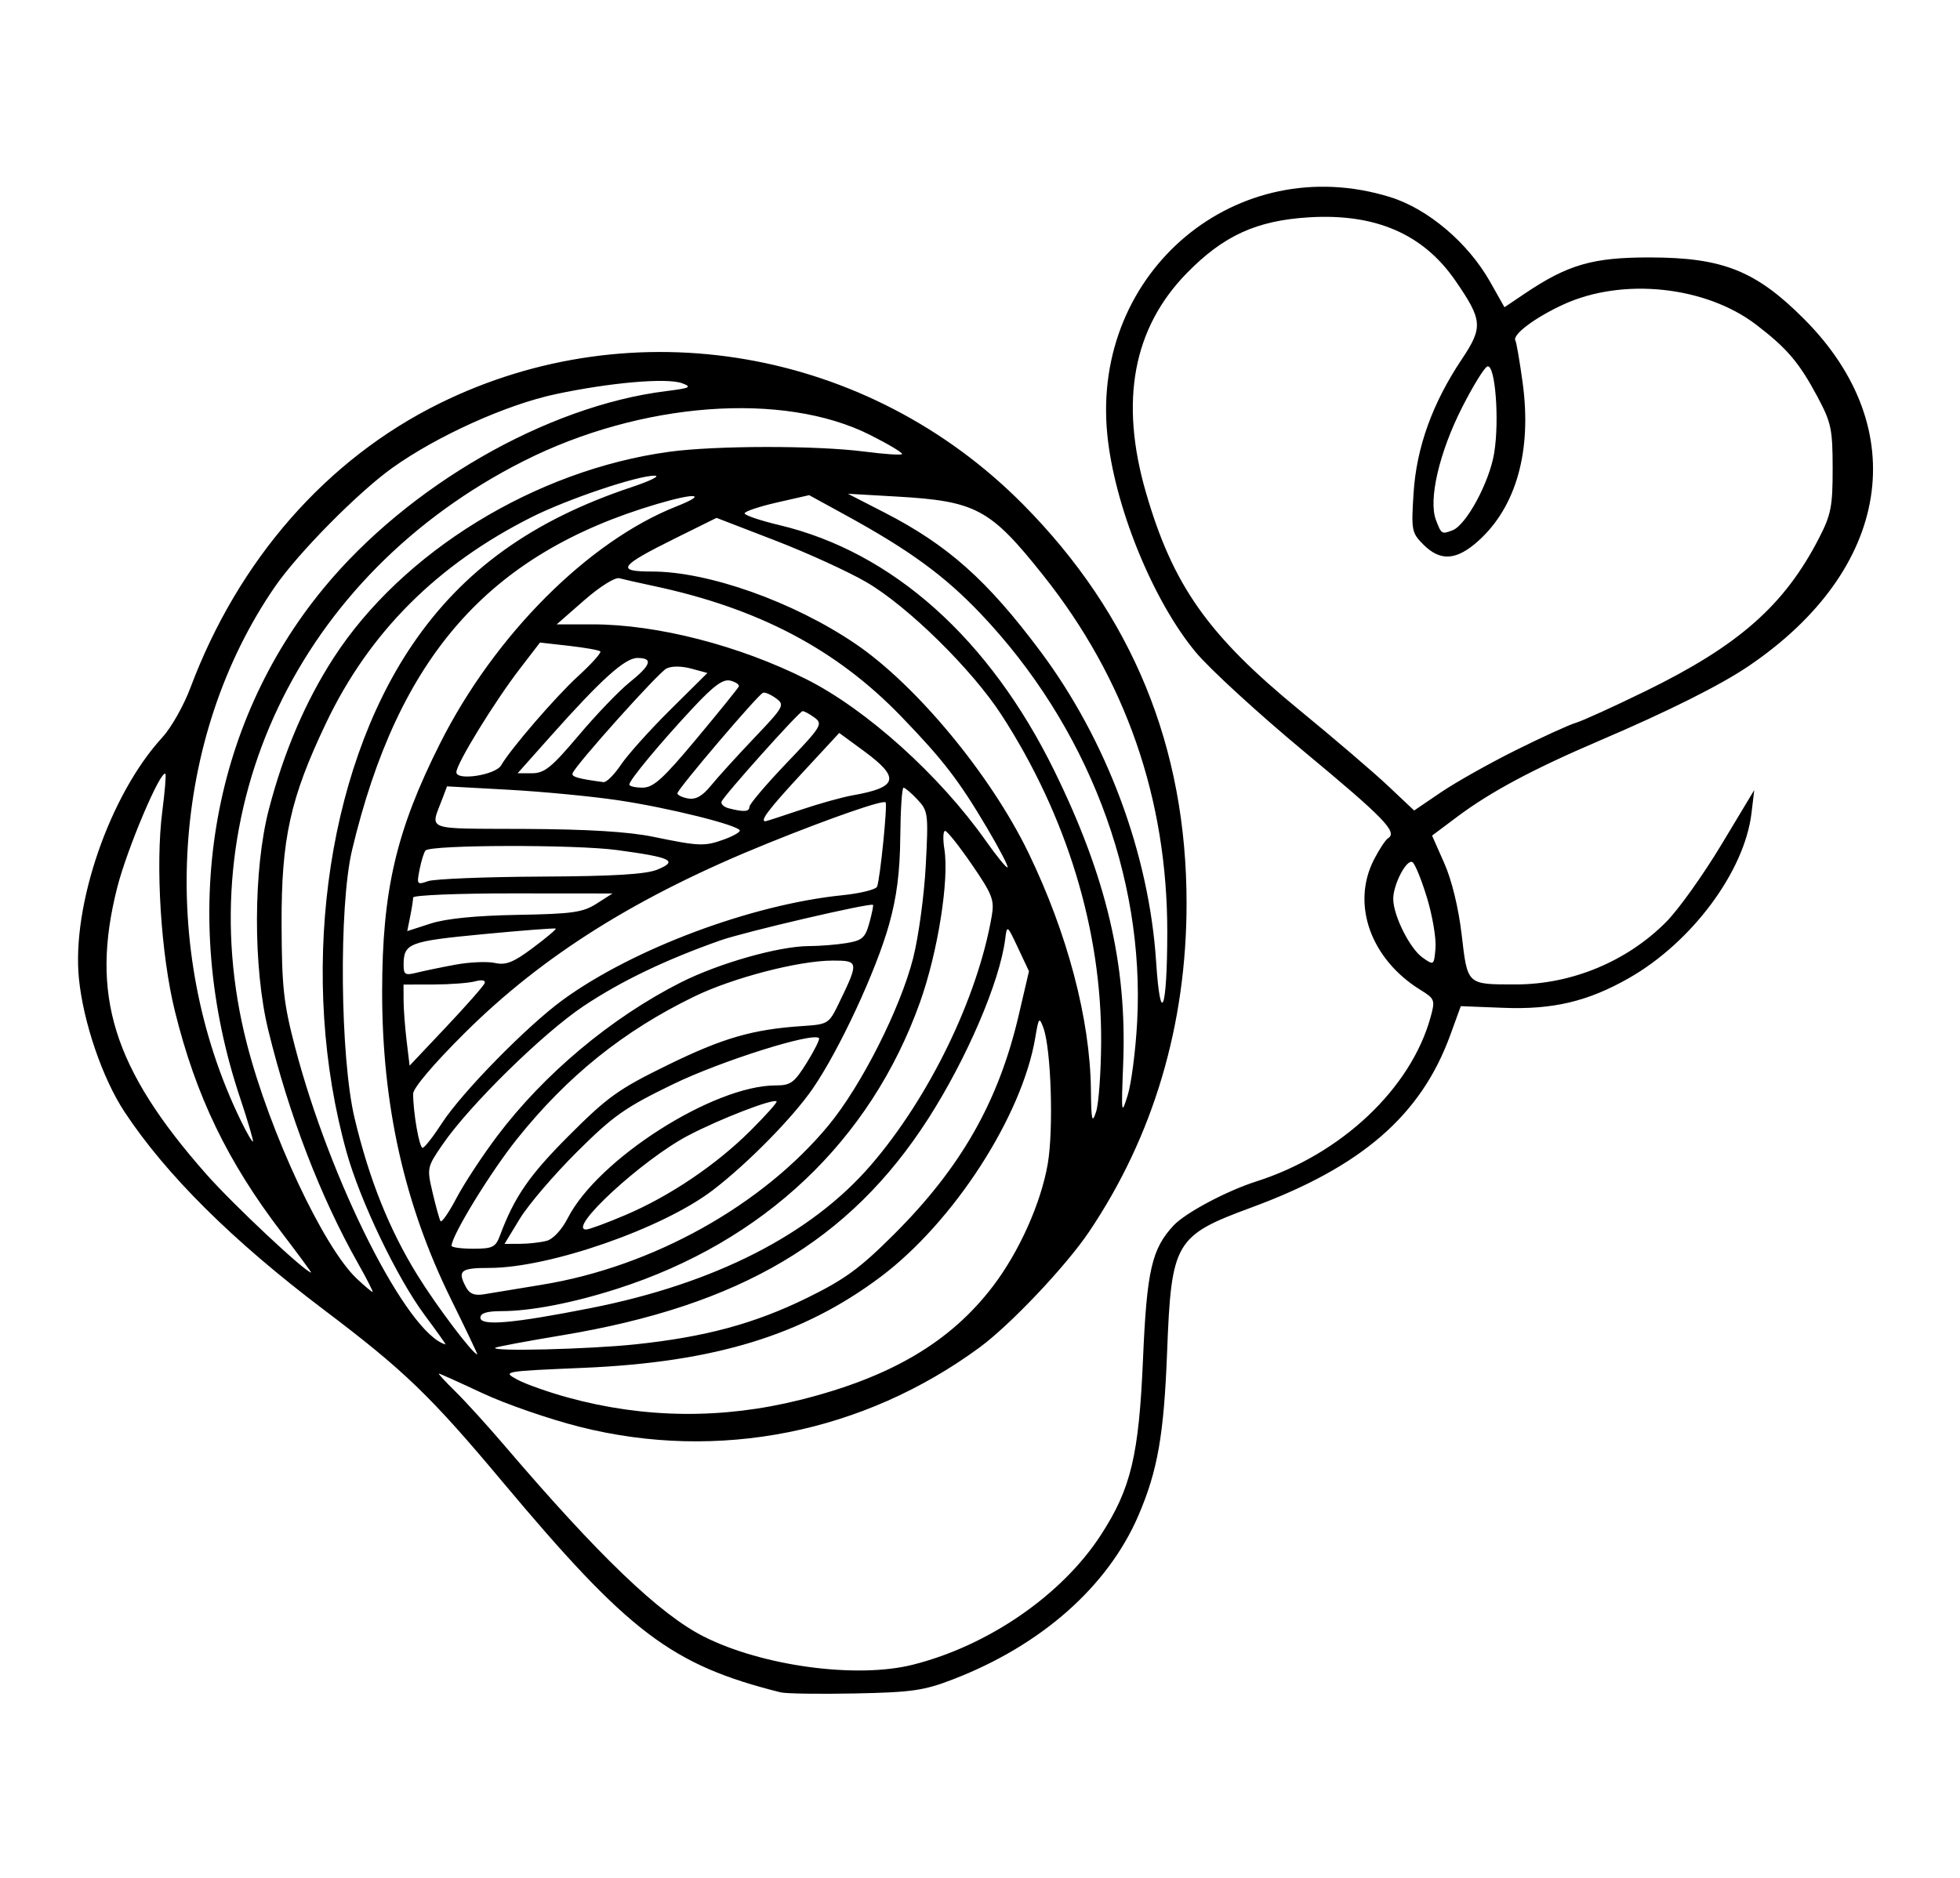 <?xml version="1.0" encoding="UTF-8" standalone="no"?>
<!-- Created with Inkscape (http://www.inkscape.org/) -->

<svg
   version="1.1"
   id="svg1"
   width="408"
   height="391"
   viewBox="0 0 408 391"
   sodipodi:docname="logo-menu.png"
   xmlns:inkscape="http://www.inkscape.org/namespaces/inkscape"
   xmlns:sodipodi="http://sodipodi.sourceforge.net/DTD/sodipodi-0.dtd"
   xmlns="http://www.w3.org/2000/svg"
   xmlns:svg="http://www.w3.org/2000/svg">
  <defs
     id="defs1" />
  <sodipodi:namedview
     id="namedview1"
     pagecolor="#505050"
     bordercolor="#eeeeee"
     borderopacity="1"
     inkscape:showpageshadow="0"
     inkscape:pageopacity="0"
     inkscape:pagecheckerboard="0"
     inkscape:deskcolor="#505050">
    <inkscape:page
       x="0"
       y="0"
       width="408"
       height="391"
       id="page2"
       margin="0"
       bleed="0" />
  </sodipodi:namedview>
  <g
     inkscape:groupmode="layer"
     inkscape:label="Image"
     id="g1">
    <path
       style="fill:#000000"
       d="M 162.5,352.375 C 139.755,346.671 130.941,339.991 104.523,308.439 89.606,290.623 84.088,285.307 67.5,272.776 48.434,258.373 34.572,244.613 25.916,231.5 c -4.567,-6.919 -8.568,-18.604 -9.483,-27.696 -1.542,-15.322 6.437,-38.412 17.377,-50.289 1.82,-1.976 4.441,-6.613 5.825,-10.304 C 49.621,116.571 67.992,95.597 91.5,83.994 131.922,64.044 180.74,72.496 212.962,105.023 235.699,127.974 247,155.544 247,188.06 c 0,25.294 -6.894,48.52 -20.314,68.44 -4.803,7.129 -16.359,19.34 -22.754,24.043 -24.215,17.809 -54.444,23.82 -83.231,16.55 -6.331,-1.599 -15.442,-4.749 -20.245,-7 C 95.653,287.842 91.56,286 91.36,286 c -0.2,0 1.354,1.688 3.452,3.75 2.099,2.062 6.698,7.125 10.221,11.25 19.629,22.987 32.279,35.114 41.467,39.755 12.19,6.156 31.809,8.803 43.5,5.867 15.743,-3.953 31.067,-14.526 39.17,-27.025 6.252,-9.643 7.904,-16.544 8.761,-36.597 0.789,-18.451 1.819,-22.956 6.366,-27.837 2.441,-2.62 11.031,-7.196 17.202,-9.164 17.677,-5.637 32.197,-19.327 36.299,-34.222 0.979,-3.556 0.883,-3.811 -2.137,-5.68 -10.329,-6.393 -14.406,-17.798 -9.676,-27.069 1.092,-2.141 2.422,-4.162 2.956,-4.492 2.047,-1.265 -0.771,-4.176 -17.495,-18.066 -9.496,-7.887 -19.631,-17.182 -22.522,-20.655 -8.998,-10.81 -17.021,-30.614 -18.444,-45.526 -3.226,-33.802 27.004,-59.105 58.858,-49.266 7.89,2.437 16.26,9.525 20.848,17.655 l 2.989,5.296 4.162,-2.804 c 9.041,-6.092 14.214,-7.588 26.162,-7.567 15.149,0.026 22.029,2.78 32.05,12.828 22.771,22.834 18.081,52.175 -11.55,72.256 -5.872,3.98 -16.727,9.411 -31,15.513 -13.877,5.932 -22.748,10.678 -29.698,15.889 l -5.198,3.897 2.547,5.757 c 1.563,3.533 2.963,9.303 3.622,14.936 1.225,10.459 1.044,10.292 11.226,10.295 11.7,0.003 23.263,-4.818 31.433,-13.108 2.512,-2.548 7.643,-9.748 11.403,-16 l 6.837,-11.367 -0.579,4.832 c -1.455,12.142 -12.461,26.923 -25.595,34.374 -8.521,4.834 -15.762,6.541 -26.045,6.14 l -8.871,-0.346 -2.182,6 c -6.085,16.736 -18.448,27.461 -41.403,35.92 -15.915,5.865 -16.669,7.156 -17.548,30.08 -0.661,17.246 -1.966,24.701 -5.952,34 -6.331,14.771 -20.161,27.028 -38.5,34.123 -6.171,2.388 -8.598,2.74 -20.5,2.981 -7.425,0.15 -14.4,0.047 -15.5,-0.229 z m 4.074,-60.9 c 18.906,-4.73 31.33,-12.075 40.198,-23.767 5.41,-7.133 9.904,-17.182 11.321,-25.32 1.252,-7.191 0.716,-24.032 -0.904,-28.398 -0.855,-2.304 -0.98,-2.155 -1.674,2.01 -2.726,16.36 -16.993,38.445 -32.215,49.869 -16.182,12.144 -34.539,17.768 -61.8,18.933 -16.794,0.718 -16.962,0.747 -13.843,2.44 1.736,0.942 6.487,2.627 10.558,3.744 15.939,4.373 32.178,4.537 48.359,0.489 z M 93.905,270.559 C 84.192,250.872 79.537,230.1 79.548,206.5 c 0.01,-21.096 2.924,-33.573 12.093,-51.781 11.318,-22.476 30.8,-42.005 49.15,-49.27 6.601,-2.613 4.173,-2.929 -3.988,-0.519 C 101.762,115.278 82.884,136.698 73.286,177 c -2.786,11.698 -2.487,43.2 0.53,55.841 3.046,12.763 7.213,23.171 13.08,32.668 C 90.889,271.973 98.463,282 99.352,282 c 0.108,0 -2.343,-5.148 -5.448,-11.441 z m 38.306,9.359 c 14.593,-1.534 24.851,-4.307 35.789,-9.675 7.862,-3.858 10.977,-6.134 18.064,-13.202 13.991,-13.953 21.793,-27.66 25.998,-45.677 l 2.132,-9.136 -2.285,-4.864 c -2.253,-4.795 -2.29,-4.821 -2.661,-1.864 -1.109,8.85 -7.984,24.904 -16.037,37.447 -16.312,25.409 -39.155,38.92 -76.211,45.078 -7.425,1.234 -13.688,2.408 -13.917,2.609 -0.913,0.802 19.457,0.301 29.127,-0.716 z M 88.352,273.75 C 82.672,266.107 75.003,250.107 72.174,240 62.071,203.909 67.601,161.094 85.832,134.247 96.396,118.691 110.842,108.308 131.5,101.423 c 3.85,-1.283 6.011,-2.353 4.802,-2.378 -3.487,-0.071 -18.16,4.869 -25.651,8.636 -19.694,9.904 -33.802,24.033 -42.755,42.819 -7.494,15.726 -9.342,24.088 -9.28,42 0.045,13.034 0.412,16.376 2.797,25.5 7.332,28.049 23.376,59.76 31.334,61.932 0.136,0.037 -1.842,-2.745 -4.396,-6.182 z m 34.527,-1.371 c 25.874,-5.105 45.93,-15.327 58.383,-29.755 12.154,-14.082 22.241,-34.863 25.183,-51.883 0.581,-3.359 0.139,-4.503 -4.147,-10.745 -2.638,-3.842 -5.14,-6.988 -5.559,-6.991 -0.419,-0.003 -0.488,1.709 -0.153,3.803 1.027,6.424 -1.383,21.545 -5.087,31.908 C 181.2,237.529 158.984,258.552 128.5,268.332 119.23,271.306 110.453,273 104.316,273 101.354,273 100,273.425 100,274.353 c 0,1.797 6.695,1.219 22.879,-1.974 z m -10.048,-4.882 c 23,-3.759 45.882,-16.503 59.691,-33.245 6.791,-8.232 14.887,-24.255 17.56,-34.752 1.121,-4.4 2.303,-13.074 2.628,-19.276 0.567,-10.828 0.498,-11.374 -1.734,-13.75 -1.278,-1.361 -2.583,-2.471 -2.9,-2.467 -0.317,0.004 -0.619,4.616 -0.671,10.25 -0.068,7.321 -0.734,12.526 -2.335,18.243 -2.702,9.651 -10.34,26.087 -15.862,34.13 -4.159,6.059 -13.605,15.665 -20.836,21.191 C 137.935,255.796 114.356,264 101.872,264 c -6.037,0 -6.712,0.562 -4.852,4.037 0.737,1.377 1.777,1.778 3.75,1.445 1.502,-0.253 6.929,-1.146 12.061,-1.985 z M 74.494,262.99 C 66.713,249.223 60.167,232.203 55.846,214.5 c -3.194,-13.083 -3.138,-33.475 0.126,-46 3.105,-11.914 7.611,-22.459 13.465,-31.509 14.301,-22.108 42.002,-39.122 69.885,-42.924 9.634,-1.314 30.632,-1.335 40.6,-0.042 4.082,0.53 7.616,0.77 7.852,0.533 0.237,-0.237 -2.756,-2.034 -6.649,-3.995 C 163.021,81.446 133.397,83.677 109,95.997 62.109,119.675 38.856,168.659 51.397,217.345 c 4.761,18.483 15.946,42.382 22.888,48.905 1.61,1.512 3.079,2.75 3.266,2.75 0.187,0 -1.189,-2.705 -3.057,-6.01 z M 58.631,256.635 C 47.331,241.825 40.764,228.198 36.396,210.5 33.502,198.775 32.332,180.232 33.778,169 c 0.531,-4.125 0.827,-7.659 0.658,-7.852 -0.929,-1.064 -7.987,15.572 -10.039,23.661 -5.658,22.305 -0.883,37.666 18.553,59.68 5.547,6.283 20.48,20.306 21.807,20.478 0.141,0.018 -2.615,-3.731 -6.126,-8.332 z M 104.077,257.25 c 3.015,-8.074 6.103,-12.547 14.365,-20.814 8.081,-8.085 10.301,-9.671 20.559,-14.691 11.502,-5.629 17.677,-7.416 28,-8.104 5.389,-0.359 5.543,-0.455 7.627,-4.754 4.189,-8.641 4.153,-8.888 -1.309,-8.88 -7.04,0.01 -20.733,3.568 -28.793,7.481 -14.721,7.147 -26.403,16.537 -36.909,29.669 C 102.111,244.036 94,257.285 94,259.396 94,259.728 96.036,260 98.525,260 c 4.02,0 4.639,-0.306 5.552,-2.75 z m 9.719,1.108 c 1.349,-0.361 3.162,-2.314 4.397,-4.734 C 124.446,241.364 148.515,226 161.467,226 c 3.127,0 3.866,-0.54 6.472,-4.727 1.618,-2.6 2.764,-4.905 2.546,-5.123 -1.281,-1.281 -20.425,4.768 -30.383,9.599 -10.035,4.869 -12.434,6.561 -20.046,14.14 -4.756,4.735 -10.085,10.972 -11.842,13.859 l -3.194,5.25 3.241,-0.014 c 1.782,-0.008 4.274,-0.29 5.536,-0.628 z m 16.394,-5.371 c 9.244,-3.934 18.909,-10.459 26.057,-17.592 3.161,-3.154 5.597,-5.885 5.414,-6.068 -0.663,-0.663 -11.824,3.649 -18.428,7.119 C 133.703,241.455 117.923,256 122.02,256 c 0.6,0 4.276,-1.356 8.17,-3.013 z m -26.729,-16.392 c 9.74,-12.941 23.733,-24.668 38.183,-31.999 7.926,-4.021 20.486,-7.591 26.767,-7.608 2.25,-0.006 5.772,-0.289 7.829,-0.629 3.24,-0.536 3.87,-1.094 4.723,-4.183 0.541,-1.961 0.884,-3.657 0.761,-3.77 -0.52,-0.478 -26.693,5.616 -31.723,7.386 -11.369,4.002 -20.648,8.453 -28.459,13.65 -8.46,5.629 -23.81,20.69 -29.417,28.862 -3.241,4.724 -3.276,4.894 -2.079,10 0.67,2.857 1.409,5.53 1.642,5.939 0.233,0.41 1.728,-1.733 3.321,-4.762 1.593,-3.029 5.397,-8.828 8.452,-12.888 z m -11.482,-2.712 c 4.166,-6.43 17.727,-20.264 25.193,-25.701 14.586,-10.622 39.232,-19.851 58.166,-21.78 3.761,-0.383 7.021,-1.193 7.244,-1.8 0.642,-1.744 2.186,-17.056 1.768,-17.533 -0.5,-0.57 -11.333,3.192 -24.489,8.504 C 132.787,186.507 113.08,198.84 96.75,215.07 90.289,221.492 86,226.546 86,227.738 86,231.644 87.285,239 87.968,239 c 0.383,0 2.188,-2.302 4.011,-5.116 z M 49.966,228.566 C 37.255,190.492 43.72,151.14 67.402,122.427 84.983,101.111 113.765,84.547 138.618,81.442 c 5.063,-0.633 5.509,-0.851 3.36,-1.647 -3.149,-1.166 -14.93,-0.149 -26.303,2.271 -10.246,2.18 -24.664,8.684 -33.967,15.323 -7.148,5.101 -19.641,17.747 -24.481,24.782 -21.579,31.364 -24.409,75.524 -7.12,111.109 1.249,2.571 2.394,4.553 2.543,4.404 0.149,-0.149 -1.058,-4.253 -2.682,-9.119 z M 229.219,217 c 0.136,-23.209 -7.129,-47.098 -20.705,-68.085 -6.155,-9.515 -19.522,-22.662 -28.163,-27.701 -3.768,-2.197 -12.328,-6.108 -19.023,-8.691 l -12.173,-4.696 -8.6,4.261 C 128.905,117.861 128.103,119 135.689,119 c 11.769,0 29.489,6.293 42.39,15.054 12.689,8.617 28.155,27.3 35.99,43.476 8.131,16.789 12.852,34.678 13.017,49.33 0.073,6.464 0.238,7.178 1.076,4.64 0.545,-1.65 1.02,-8.175 1.057,-14.5 z m 7.5,-4.349 c 1.6,-30.268 -10.424,-61.582 -32.594,-84.884 -7.536,-7.921 -14.81,-13.227 -28.158,-20.541 l -7.533,-4.128 -6.717,1.532 C 158.023,105.474 155,106.49 155,106.888 c 0,0.399 3.263,1.502 7.25,2.452 23.557,5.612 43.722,23.638 57.227,51.16 10.851,22.113 15.14,40.354 14.329,60.942 -0.418,10.609 -0.38,10.876 0.952,6.558 0.764,-2.475 1.646,-9.382 1.962,-15.349 z m -135.835,-7.931 c 0.234,-0.623 -0.549,-0.774 -2,-0.386 -1.311,0.351 -5.196,0.644 -8.634,0.652 L 84,205 l 0.009,3.25 c 0.005,1.788 0.289,5.586 0.632,8.442 l 0.624,5.192 7.618,-8.07 c 4.19,-4.439 7.79,-8.531 8.001,-9.094 z m 142.101,-10.563 c 0.032,-27.789 -8.647,-52.779 -25.828,-74.369 C 206.098,105.891 203.19,104.335 186.5,103.38 l -10,-0.573 7.648,3.929 c 13.149,6.755 21.393,14.101 32.442,28.906 13.788,18.476 22.598,42.117 24.071,64.59 0.907,13.838 2.305,10.182 2.324,-6.075 z m -148.188,6.703 c 2.94,-0.544 6.636,-0.705 8.213,-0.359 2.311,0.507 3.843,-0.1 7.902,-3.13 2.769,-2.068 4.918,-3.877 4.774,-4.021 -0.144,-0.144 -6.959,0.379 -15.144,1.161 -15.453,1.478 -16.496,1.878 -16.525,6.346 -0.013,2.07 0.318,2.275 2.71,1.674 1.499,-0.376 5.131,-1.129 8.071,-1.672 z M 297.053,186.949 c -1.144,-3.766 -2.505,-7.11 -3.024,-7.431 -1.21,-0.748 -4.036,4.671 -4.007,7.682 0.033,3.486 3.466,10.326 6.12,12.195 2.341,1.648 2.361,1.634 2.675,-1.969 0.174,-1.997 -0.619,-6.711 -1.763,-10.477 z m -189.349,3.542 c 11.481,-0.205 13.634,-0.511 16.5,-2.346 l 3.296,-2.11 -20.75,-0.017 C 95.338,186.008 86,186.394 86,186.875 c 0,0.481 -0.275,2.252 -0.612,3.936 l -0.612,3.061 4.862,-1.573 c 3.199,-1.035 9.379,-1.653 18.066,-1.809 z m 4.836,-7.97 c 15.317,-0.075 21.938,-0.476 24.341,-1.471 4.369,-1.81 2.877,-2.528 -8.426,-4.055 -8.704,-1.176 -38.669,-1.113 -39.866,0.084 -0.312,0.312 -0.868,2.069 -1.235,3.903 -0.637,3.186 -0.56,3.297 1.74,2.489 1.324,-0.465 11.875,-0.892 23.447,-0.949 z m 92.956,-10.08 c -5.886,-9.956 -9.17,-14.223 -17.912,-23.278 C 174.08,135.176 157.893,126.651 136,121.995 c -3.025,-0.643 -6.211,-1.361 -7.079,-1.596 -0.897,-0.242 -4.056,1.742 -7.308,4.587 L 115.884,130 h 7.47 c 13.412,0 30.564,4.408 44.543,11.448 12.493,6.292 27.708,20 37.311,33.617 2.288,3.245 4.325,5.734 4.527,5.532 0.202,-0.202 -1.706,-3.873 -4.239,-8.157 z m -54.818,2.359 c 1.827,-0.66 3.321,-1.49 3.321,-1.843 0,-1.08 -14.921,-4.799 -25.5,-6.356 -5.5,-0.809 -15.726,-1.786 -22.724,-2.17 l -12.724,-0.698 -0.893,2.384 c -2.621,6.999 -4.274,6.374 17.102,6.477 13.139,0.064 21.616,0.584 26.738,1.642 9.564,1.975 10.661,2.017 14.679,0.564 z m 15.896,-6.147 c 3.809,-1.292 8.725,-2.666 10.925,-3.053 9.44,-1.664 9.943,-3.634 2.35,-9.208 l -5.15,-3.78 -7.815,8.445 C 160.049,168.442 158.105,171 159.325,171 c 0.179,0 3.441,-1.057 7.25,-2.348 z M 156,167.989 c 0,-0.556 3.477,-4.65 7.726,-9.098 7.31,-7.651 7.623,-8.163 5.809,-9.489 -1.055,-0.771 -2.169,-1.368 -2.476,-1.327 -0.742,0.099 -16.472,17.68 -16.864,18.848 -0.168,0.5 0.507,1.12 1.5,1.378 3.141,0.814 4.305,0.73 4.305,-0.311 z m 159.5,-11.77 c 5.5,-2.739 11.125,-5.308 12.5,-5.708 1.375,-0.4 7.9,-3.368 14.5,-6.594 19.482,-9.523 28.96,-17.886 36.173,-31.917 2.49,-4.844 2.826,-6.574 2.817,-14.5 -0.01,-8.208 -0.293,-9.528 -3.221,-15 -3.761,-7.028 -6.313,-10.021 -12.71,-14.903 -10.531,-8.038 -27.768,-9.852 -40.075,-4.217 -5.964,2.731 -10.771,6.346 -10.03,7.545 0.215,0.348 0.892,4.294 1.505,8.768 1.936,14.138 -1.314,25.784 -9.178,32.888 -4.561,4.12 -7.927,4.364 -11.461,0.83 -2.469,-2.469 -2.566,-2.97 -2.067,-10.75 0.609,-9.491 3.916,-18.69 9.992,-27.788 4.506,-6.747 4.395,-8.176 -1.275,-16.417 -6.714,-9.759 -16.691,-14.066 -30.573,-13.2 -10.861,0.678 -17.716,3.815 -25.324,11.59 -11.217,11.464 -14.051,26.653 -8.527,45.714 5.597,19.313 12.908,29.686 31.885,45.236 7.185,5.888 15.512,13.014 18.504,15.835 l 5.44,5.13 5.563,-3.78 C 302.997,162.901 310,158.958 315.5,156.219 Z m -158.512,-2.553 c 6.219,-6.536 6.417,-6.897 4.548,-8.263 -1.075,-0.786 -2.291,-1.311 -2.701,-1.166 -1.02,0.36 -17.815,20.093 -17.826,20.944 -0.005,0.374 1.004,0.858 2.241,1.074 1.59,0.278 2.981,-0.508 4.743,-2.68 1.371,-1.691 5.419,-6.149 8.995,-9.908 z M 145,153.809 c 4.675,-5.605 8.631,-10.498 8.791,-10.873 0.16,-0.375 -0.618,-0.919 -1.728,-1.21 -1.526,-0.399 -3.428,0.979 -7.791,5.645 C 137.476,154.641 131,162.439 131,163.353 c 0,0.356 1.238,0.647 2.75,0.647 2.264,-1e-4 4.252,-1.801 11.25,-10.191 z M 129.243,159.25 c 1.38,-2.062 5.997,-7.21 10.261,-11.438 l 7.752,-7.688 -3.378,-0.915 c -2.004,-0.543 -4.097,-0.55 -5.146,-0.017 -1.702,0.865 -18.91,20.072 -19.542,21.813 -0.267,0.736 1.122,1.135 6.426,1.846 0.614,0.082 2.246,-1.538 3.626,-3.6 z m -24.93,0.108 c 1.994,-3.446 11.336,-14.275 16.006,-18.552 2.819,-2.582 4.91,-4.91 4.647,-5.173 -0.263,-0.263 -3.196,-0.786 -6.519,-1.161 l -6.04,-0.683 -4.119,5.356 C 102.92,146.124 95,159.027 95,160.792 c 0,1.837 8.146,0.583 9.313,-1.434 z m 16.139,-6.228 c 3.653,-4.329 8.42,-9.3 10.595,-11.047 4.505,-3.62 4.975,-5.083 1.632,-5.083 -2.589,0 -7.514,4.442 -18.051,16.279 L 107.755,161 h 3.028 c 2.551,0 4.073,-1.239 9.669,-7.87 z m 181.919,-42.719 c 2.862,-1.098 7.668,-10.008 8.659,-16.053 1.135,-6.921 0.216,-18.607 -1.419,-18.062 -0.608,0.203 -2.965,4.026 -5.237,8.496 -4.767,9.376 -7.067,19.253 -5.466,23.465 1.133,2.98 1.2,3.022 3.463,2.154 z"
       id="path1" />
  </g>
</svg>

